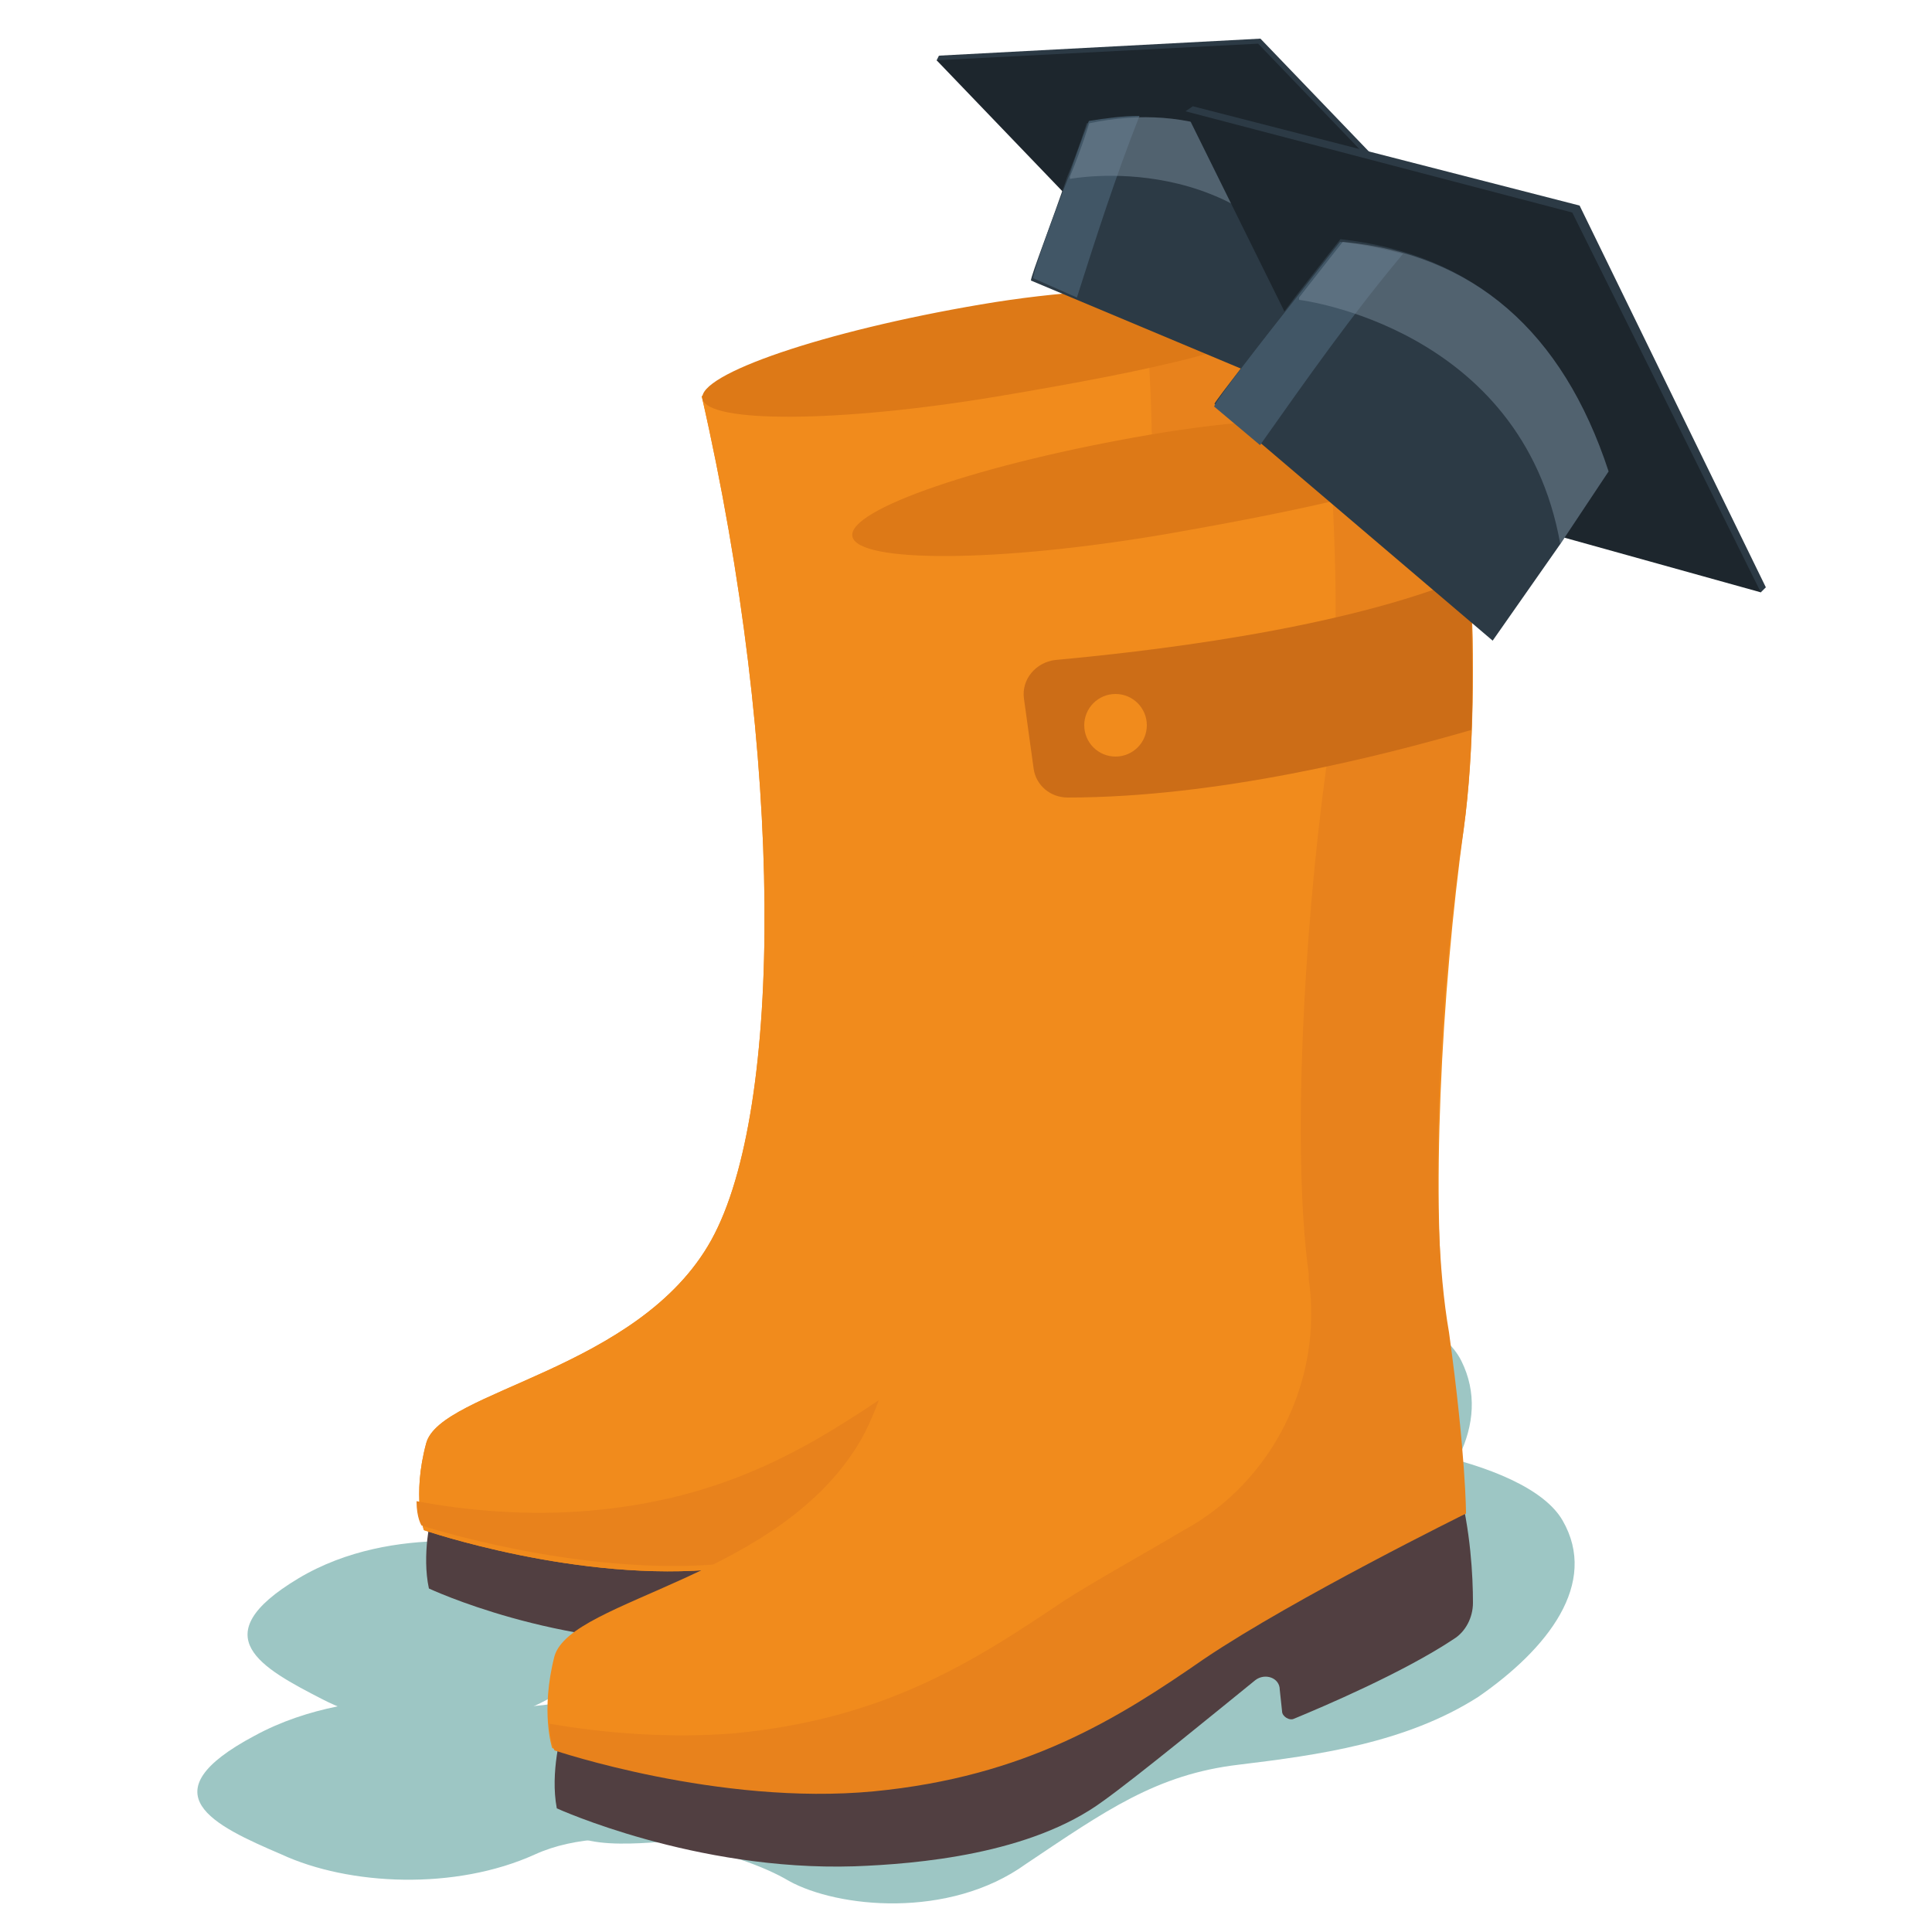<?xml version="1.0" encoding="utf-8"?>
<!-- Generator: Adobe Illustrator 21.0.0, SVG Export Plug-In . SVG Version: 6.00 Build 0)  -->
<svg version="1.1" id="Layer_1" xmlns="http://www.w3.org/2000/svg" xmlns:xlink="http://www.w3.org/1999/xlink" x="0px" y="0px"
	 viewBox="0 0 500 500" style="enable-background:new 0 0 500 500;" xml:space="preserve">
<style type="text/css">
	.st0{fill:#9DC6C4;}
	.st1{fill:#513F41;}
	.st2{fill:#F18B1C;}
	.st3{fill:#E8821C;}
	.st4{fill:#DD7917;}
	.st5{fill:#CC6D17;}
	.st6{fill:#2C3A45;}
	.st7{fill:#1D262D;}
	.st8{fill:#415666;}
	.st9{opacity:0.49;fill:#788B9C;enable-background:new    ;}
</style>
<g>
	<path class="st0" d="M129.1,441.1c0,0-35.7-6.9-63.2,8.1c-28.2,15-10.6,23.2,6.9,30.7c17.5,8.1,45,9.4,65.7,0s53.2-0.6,65.7,6.9
		c12.5,6.9,41.3,10,61.3-4.4c20.6-13.8,33.8-23.2,55.1-25.7c20.6-2.5,43.2-5.6,61.9-17.5c18.1-12.5,31.3-29.4,21.9-45.7
		c-9.4-16.3-56.3-23.8-89.5-21.3c-33.2,3.1-118.3,51.9-146.4,61.3C139.8,444.8,129.1,441.1,129.1,441.1z"/>
	<path class="st0" d="M133.5,400.4c0,0-31.3-6.9-56.3,8.1s-9.4,23.2,6.3,31.3s40,10,58.2,0c18.1-10,47.6-0.6,58.8,6.9
		c11.3,6.9,36.3,10,54.4-4.4c18.1-14.4,30-23.8,48.8-25.7c18.8-2.5,38.8-5.6,55.1-18.1c16.3-12.5,27.5-30,19.4-46.3
		c-8.1-16.3-50.1-24.4-79.5-21.3c-29.4,3.1-105.1,52.6-130.1,62.6C142.9,404.2,133.5,400.4,133.5,400.4z"/>
	<path class="st1" d="M111.6,392.3c0,0-2.5,10-0.6,18.8c0,0,33.2,15.6,72,13.8c15.6-0.6,42.5-3.1,60.1-15.6
		c8.1-6.3,27.5-21.3,36.9-28.8c2.5-1.9,5.6-0.6,5.6,2.5l0.6,5.6c0,1.3,1.3,2.5,2.5,1.9c6.9-2.5,26.3-10.6,38.8-19.4
		c2.5-1.9,4.4-5,4.4-8.8c0-6.3-0.6-17.5-3.1-28.8c0,0-45.7,30-86.3,41.3S112.3,391,112.3,391"/>
	<path class="st2" d="M109.7,396c0,0-3.1-8.8,0.6-22.5s55.1-18.8,73.8-52.6s18.8-125.1-2.5-218.4l147-20.6c0,0,6.3,53.2,0.6,92
		c-5.6,38.2-8.1,92-3.8,121.4c4.4,29.4,4.4,43.8,4.4,43.8s-41.3,20.6-63.2,35c-21.3,14.4-43.2,28.8-80.1,31.9
		C149.8,409.8,109.7,396,109.7,396z"/>
	<path class="st2" d="M109.7,396c0,0-3.1-8.8,0.6-22.5s55.1-18.8,73.8-52.6s18.8-125.1-2.5-218.4l147-20.6c0,0,6.3,53.2,0.6,92
		c-5.6,38.2-8.1,92-3.8,121.4c4.4,29.4,4.4,43.8,4.4,43.8s-41.3,20.6-63.2,35c-21.3,14.4-43.2,28.8-80.1,31.9
		C149.8,409.8,109.7,396,109.7,396z"/>
	<path class="st3" d="M329.4,173.9c5.6-38.2-0.6-92-0.6-92l-31.9,4.4c1.3,18.8,2.5,48.8-1.3,73.2c-5.6,38.2-8.1,92-3.8,121.4v0.6
		c3.8,24.4-8.8,48.8-30.7,60.7c-10,5.6-20.6,11.9-28.8,16.9c-21.3,14.4-43.2,28.8-80.1,31.9c-15.6,1.3-31.3,0-44.4-2.5
		c0,4.4,1.3,6.3,1.3,6.3s40,13.1,77,10s58.8-17.5,80.1-31.9c21.9-13.1,63.8-33.8,63.8-33.8s0-14.4-4.4-43.8
		C321.2,265.9,324.4,212.7,329.4,173.9z"/>
	<path class="st4" d="M329.4,82c1.3,6.9-30.7,13.8-71.3,20.6c-41.3,6.9-75.1,6.9-76.3,0.6c-1.3-6.3,31.3-17.5,72-24.4
		C294.3,71.9,328.1,75.1,329.4,82z"/>
	<path class="st5" d="M331.2,112.6c-31.9,13.8-80.7,18.8-100.7,20c-4.4,0.6-8.1,4.4-7.5,9.4l2.5,16.9c0.6,3.8,3.8,6.9,8.1,6.9
		c36.3,0,75.1-10,97.6-16.3C331.9,137,331.9,123.9,331.2,112.6z"/>
	<circle class="st2" cx="245.5" cy="148.9" r="7.5"/>
	<path class="st0" d="M144.8,469.9c-1.3-8.1,13.1-18.1,31.3-15.6s21.9,8.1,21.9,13.1c0,8.1-10.6,8.1-20.6,8.8
		C167.3,476.8,146,479.9,144.8,469.9z"/>
	<path class="st0" d="M343.8,252.8c-7.5,1.3-6.3,9.4-3.8,13.8c3.8,8.8,5,18.8,5.6,24.4c0,1.3,1.9,1.3,1.9,0.6c2.5-5,5.6-15,5-25
		C350.6,251.5,344.4,252.8,343.8,252.8z"/>
</g>
<path class="st1" d="M145.4,448c0,0-3.1,10.6-1.3,20c0,0,35.7,16.3,77,15c16.3-0.6,45.7-3.1,64.4-16.9c8.8-6.3,29.4-23.2,39.4-31.3
	c2.5-1.9,6.3-0.6,6.3,2.5l0.6,5.6c0,1.3,1.9,2.5,3.1,1.9c7.5-3.1,28.2-11.9,41.3-20.6c3.1-1.9,5-5.6,5-9.4c0-6.9-0.6-18.8-3.8-30.7
	c0,0-49.4,31.9-92,44.4C242.4,441.1,146,446.1,146,446.1"/>
<path class="st2" d="M142.9,452.4c0,0-3.1-9.4,0.6-23.8c4.4-15,58.8-20,79.5-56.3c20-36.3,20-133.9-2.5-234l157.7-21.9
	c0,0,6.3,56.9,0.6,98.2s-8.8,98.2-4.4,130.1c4.4,31.9,4.4,46.9,4.4,46.9s-44.4,21.9-67.6,37.5c-23.2,15.6-46.3,30.7-85.7,34.4
	C185.5,466.7,142.9,452.4,142.9,452.4z"/>
<path class="st3" d="M378.8,214.6c5.6-41.3-0.6-98.2-0.6-98.2l-33.8,5c1.3,20,2.5,52.6-1.3,78.2c-5.6,41.3-8.8,98.2-4.4,130.1
	c0,0.6,0,0.6,0,1.3c3.8,26.3-9.4,52.6-32.5,65.1c-10.6,6.3-21.9,12.5-30.7,18.1c-23.2,15.6-46.3,30.7-85.7,34.4
	c-16.3,1.3-33.2,0-47.6-2.5c0,4.4,1.3,6.9,1.3,6.9s42.5,14.4,82.6,10.6c39.4-3.8,63.2-18.8,85.7-34.4c23.2-15.6,67.6-37.5,67.6-37.5
	s0-15-4.4-46.9C369.4,312.8,372.5,255.3,378.8,214.6z"/>
<path class="st4" d="M378.2,115.7c1.3,6.9-33.2,15-76.3,22.5c-43.8,7.5-80.1,7.5-81.3,0.6c-1.3-6.9,33.2-18.8,77-26.3
	C340.6,105.1,376.9,108.2,378.2,115.7z"/>
<path class="st5" d="M380.7,148.9c-33.8,14.4-87,20-107.6,21.9c-5,0.6-8.8,5-8.1,10l2.5,18.1c0.6,4.4,4.4,7.5,8.8,7.5
	c38.8,0,80.7-10.6,104.5-17.5C381.3,174.6,380.7,160.8,380.7,148.9z"/>
<circle class="st2" cx="288.7" cy="187.7" r="8.1"/>
<g>
	<polygon class="st6" points="243,14.4 303.1,76.3 387.5,73.8 326.2,10 	"/>
	<polygon class="st6" points="243,14.4 242.4,15.6 386.9,75.1 387.5,73.8 	"/>
	<polygon class="st7" points="242.4,15.6 302.5,78.2 386.9,75.1 325.6,11.3 	"/>
	<path class="st6" d="M349.4,60.7l-5.6,17.5l-6.9,23.8l-70.1-29.4c0-1.3,5.6-15.6,9.4-26.9c3.1-7.5,5-13.8,5-13.8
		C308.7,26.3,331.2,35.7,349.4,60.7z"/>
	<path class="st8" d="M294.9,30c-4.4,0-8.8,0.6-13.1,1.3c0,0-2.5,6.3-5,13.8c-4.4,11.3-9.4,25-9.4,26.9l11.3,5
		C283.7,61.3,288.7,45.7,294.9,30z"/>
	<path class="st9" d="M349.4,60.7l-5.6,17.5l0,0c-21.3-40.7-66.9-31.9-66.9-31.9v-0.6c3.1-7.5,5-13.8,5-13.8
		C308.7,26.3,331.2,35.7,349.4,60.7z"/>
</g>
<g>
	<polygon class="st6" points="308.7,27.5 356.3,123.2 457,152 408.8,53.2 	"/>
	<polygon class="st6" points="308.7,27.5 306.8,28.8 455.7,153.3 457,152 	"/>
	<polygon class="st7" points="306.8,28.8 354.4,125.1 455.7,153.3 406.9,55 	"/>
	<path class="st6" d="M416.3,122l-12.5,18.8l-17.5,25l-72-61.3c0.6-1.3,12.5-16.3,21.3-28.2c6.3-8.1,11.3-14.4,11.3-14.4
		C381.3,65.7,404.4,85.7,416.3,122z"/>
	<path class="st8" d="M363.1,65.7c-5-1.3-10.6-2.5-16.3-3.1c0,0-5,6.3-11.3,14.4c-9.4,11.9-20.6,26.3-21.3,28.2l11.9,10
		C338.1,98.2,350,81.3,363.1,65.7z"/>
	<path class="st9" d="M416.3,122l-12.5,18.8l0,0c-10-56.3-67.6-63.2-67.6-63.2v-0.6c6.3-8.1,11.3-14.4,11.3-14.4
		C381.3,65.7,404.4,85.7,416.3,122z"/>
</g>
</svg>
